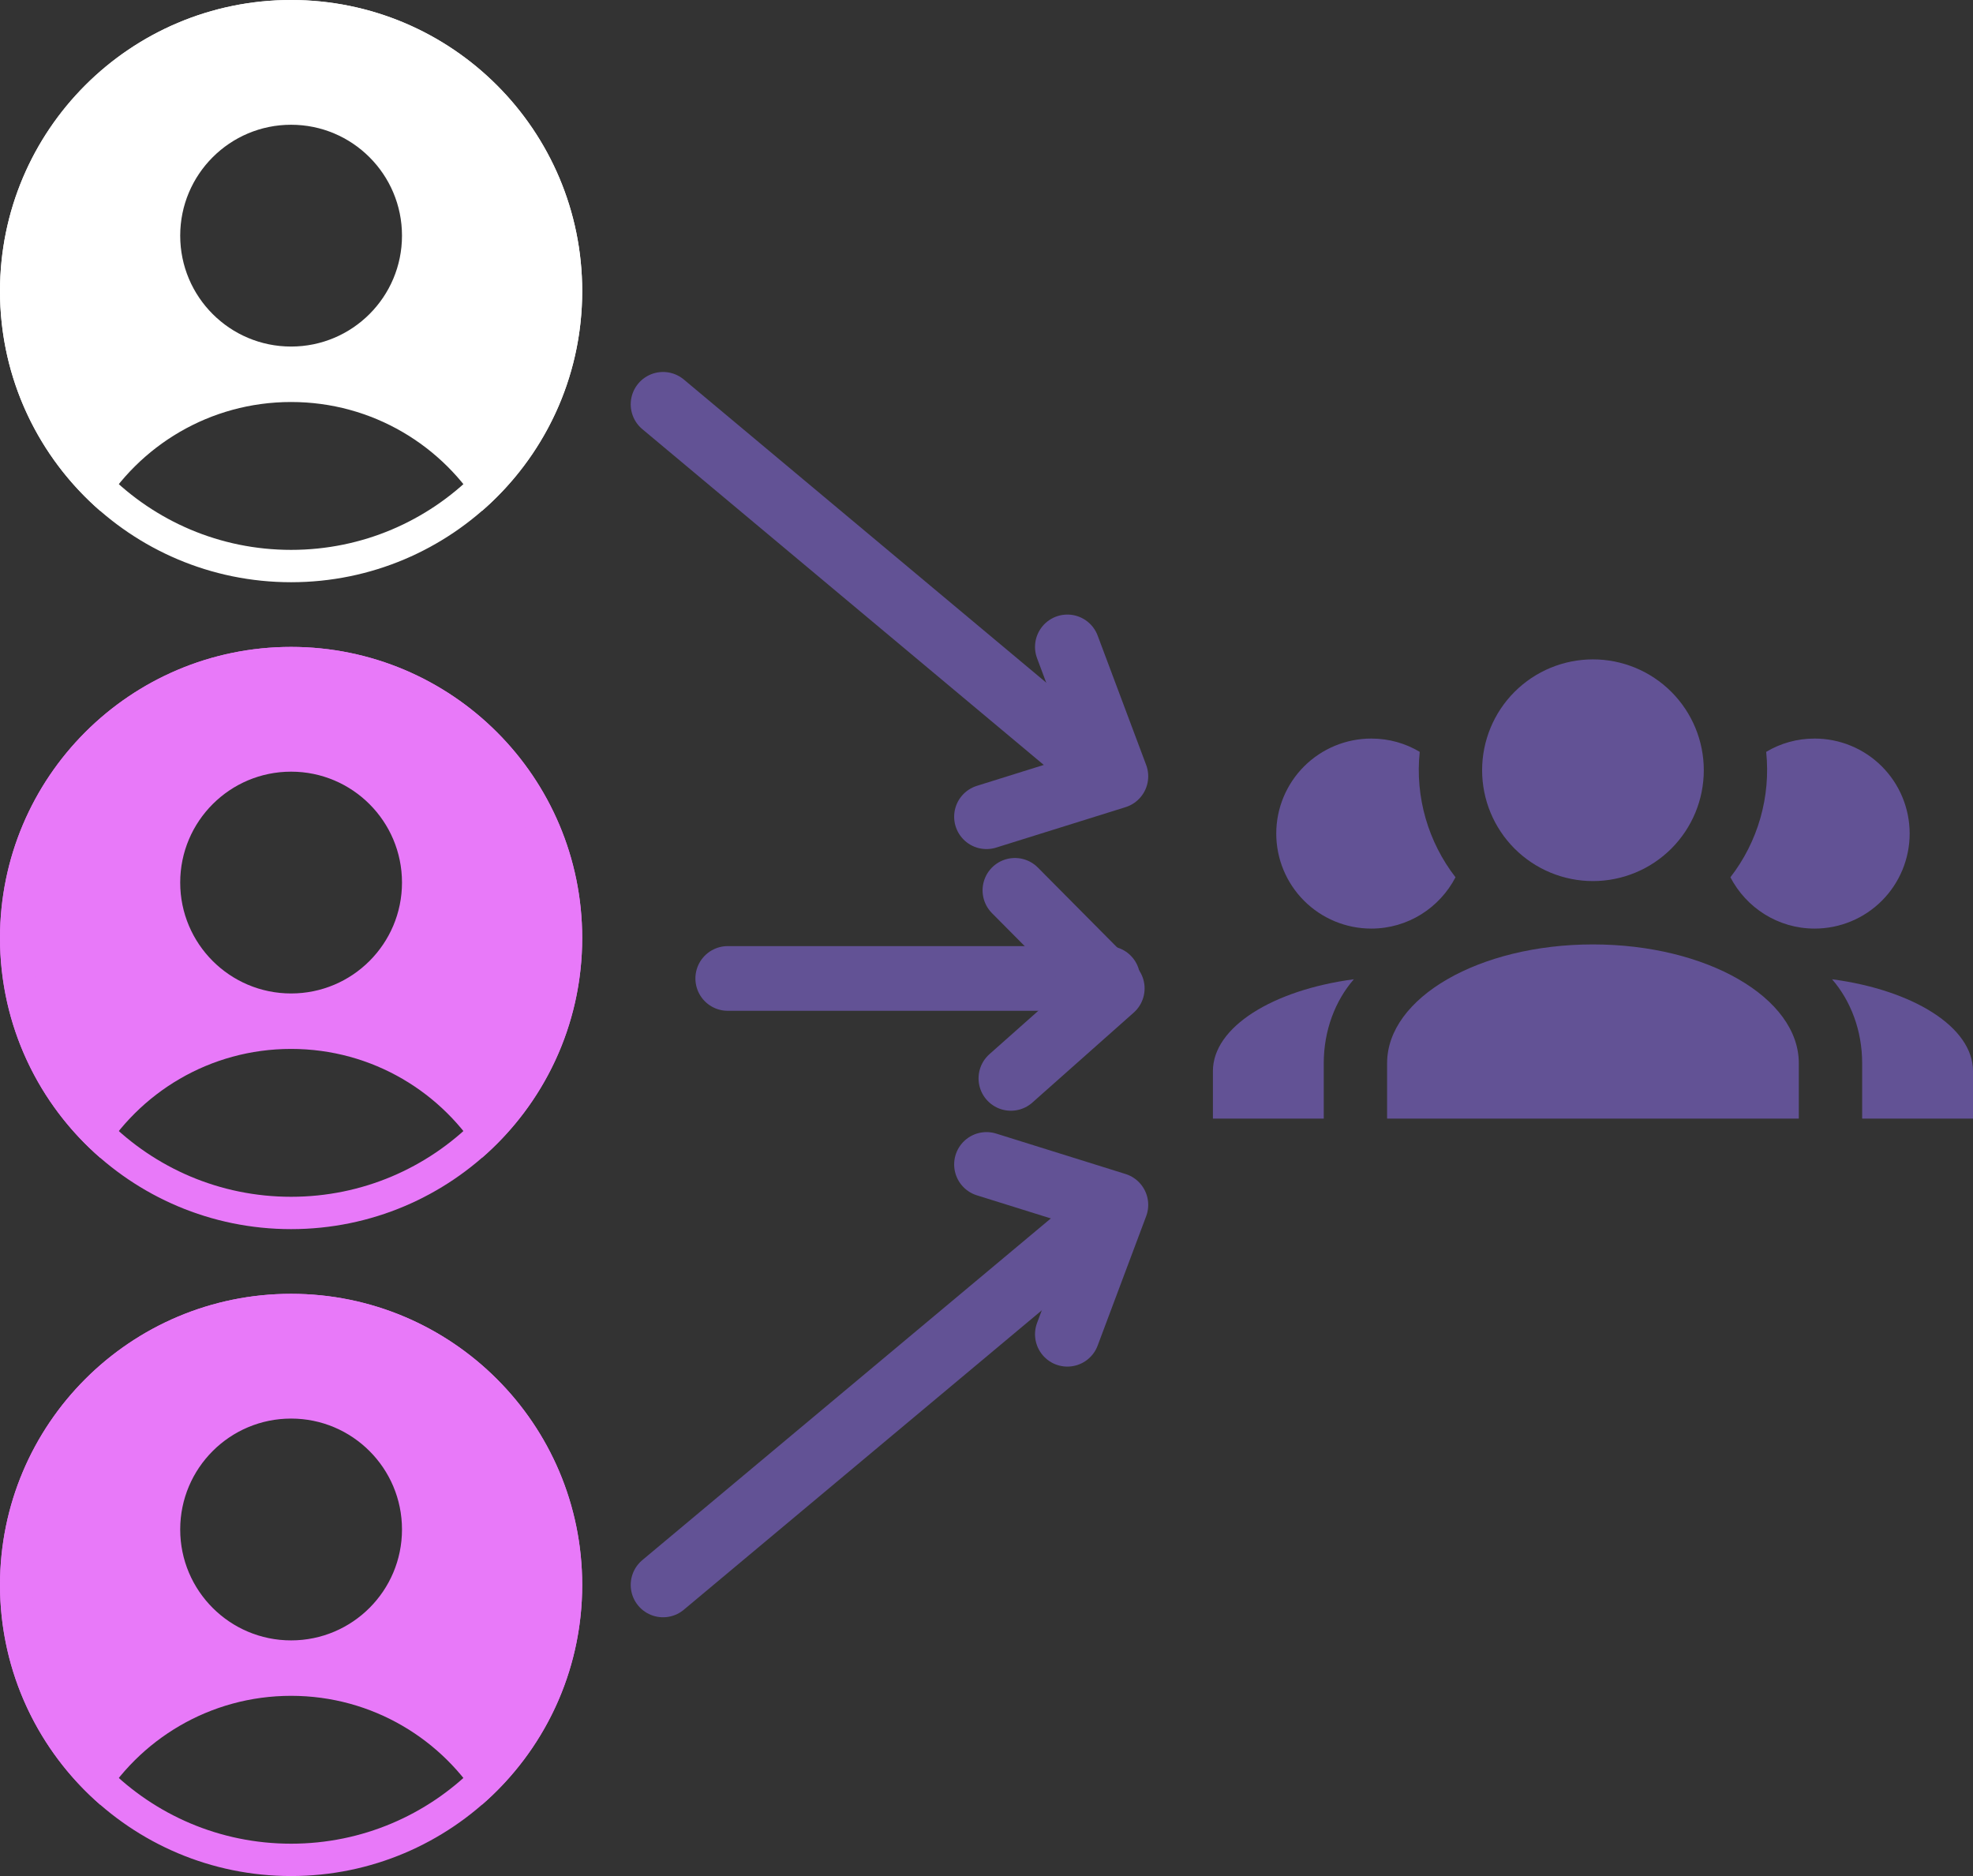 <svg width="122" height="116" viewBox="0 0 122 116" fill="none" xmlns="http://www.w3.org/2000/svg">
<rect x="0" y="0" width="122" height="116" fill="#333333" stroke="none"/>
<path fill-rule="evenodd" clip-rule="evenodd" d="M6.194 31.588C8.583 27.558 12.976 24.857 18 24.857C23.024 24.857 27.417 27.558 29.806 31.588C33.601 28.288 36 23.424 36 18C36 8.059 27.941 0 18 0C8.059 0 0 8.059 0 18C0 23.424 2.399 28.288 6.194 31.588ZM24.857 14.571C24.857 18.358 21.787 21.428 18 21.428C14.213 21.428 11.143 18.358 11.143 14.571C11.143 10.784 14.213 7.714 18 7.714C21.787 7.714 24.857 10.784 24.857 14.571Z" fill="white"/>
<circle cx="18" cy="18" r="17" stroke="white" stroke-width="2"/>
<path fill-rule="evenodd" clip-rule="evenodd" d="M6.194 71.588C8.583 67.558 12.976 64.857 18 64.857C23.024 64.857 27.417 67.558 29.806 71.588C33.601 68.288 36 63.424 36 58C36 48.059 27.941 40 18 40C8.059 40 0 48.059 0 58C0 63.424 2.399 68.288 6.194 71.588ZM24.857 54.571C24.857 58.358 21.787 61.428 18 61.428C14.213 61.428 11.143 58.358 11.143 54.571C11.143 50.784 14.213 47.714 18 47.714C21.787 47.714 24.857 50.784 24.857 54.571Z" fill="#E879F9"/>
<circle cx="18" cy="58" r="17" stroke="#E879F9" stroke-width="2"/>
<path fill-rule="evenodd" clip-rule="evenodd" d="M6.194 111.588C8.583 107.559 12.976 104.857 18 104.857C23.024 104.857 27.417 107.559 29.806 111.588C33.601 108.288 36 103.424 36 98C36 88.059 27.941 80 18 80C8.059 80 0 88.059 0 98C0 103.424 2.399 108.288 6.194 111.588ZM24.857 94.571C24.857 98.359 21.787 101.429 18 101.429C14.213 101.429 11.143 98.359 11.143 94.571C11.143 90.784 14.213 87.714 18 87.714C21.787 87.714 24.857 90.784 24.857 94.571Z" fill="#E879F9"/>
<circle cx="18" cy="98" r="17" stroke="#E879F9" stroke-width="2"/>
<path d="M98.5 40.771C100.318 40.771 102.061 41.493 103.347 42.778C104.632 44.064 105.354 45.807 105.354 47.625C105.354 49.443 104.632 51.186 103.347 52.472C102.061 53.757 100.318 54.479 98.5 54.479C96.682 54.479 94.939 53.757 93.653 52.472C92.368 51.186 91.646 49.443 91.646 47.625C91.646 45.807 92.368 44.064 93.653 42.778C94.939 41.493 96.682 40.771 98.5 40.771ZM84.792 45.667C85.888 45.667 86.907 45.961 87.788 46.489C87.494 49.29 88.317 52.071 90.001 54.244C89.022 56.124 87.063 57.417 84.792 57.417C83.234 57.417 81.739 56.798 80.637 55.696C79.536 54.594 78.917 53.1 78.917 51.542C78.917 49.984 79.536 48.489 80.637 47.388C81.739 46.286 83.234 45.667 84.792 45.667ZM112.208 45.667C113.766 45.667 115.261 46.286 116.363 47.388C117.464 48.489 118.083 49.984 118.083 51.542C118.083 53.1 117.464 54.594 116.363 55.696C115.261 56.798 113.766 57.417 112.208 57.417C109.937 57.417 107.978 56.124 106.999 54.244C108.707 52.04 109.499 49.263 109.212 46.489C110.093 45.961 111.112 45.667 112.208 45.667ZM85.771 65.74C85.771 61.686 91.47 58.396 98.5 58.396C105.53 58.396 111.229 61.686 111.229 65.74V69.167H85.771V65.74ZM75 69.167V66.229C75 63.507 78.701 61.216 83.715 60.55C82.559 61.882 81.854 63.722 81.854 65.74V69.167H75ZM122 69.167H115.146V65.74C115.146 63.722 114.441 61.882 113.285 60.55C118.299 61.216 122 63.507 122 66.229V69.167Z" fill="#625295"/>
<path d="M41 25L68.5 48M45 60.5H68.5M68.5 75L41 98" stroke="#625295" stroke-width="4" stroke-linecap="round"/>
<path d="M66 82.5L69 74.5L61 72" stroke="#625295" stroke-width="4" stroke-linecap="round" stroke-linejoin="round"/>
<path d="M66 40L69 48L61 50.5" stroke="#625295" stroke-width="4" stroke-linecap="round" stroke-linejoin="round"/>
<path d="M62.757 55.052L68.776 61.116L62.508 66.679" stroke="#625295" stroke-width="4" stroke-linecap="round" stroke-linejoin="round"/>
</svg>
